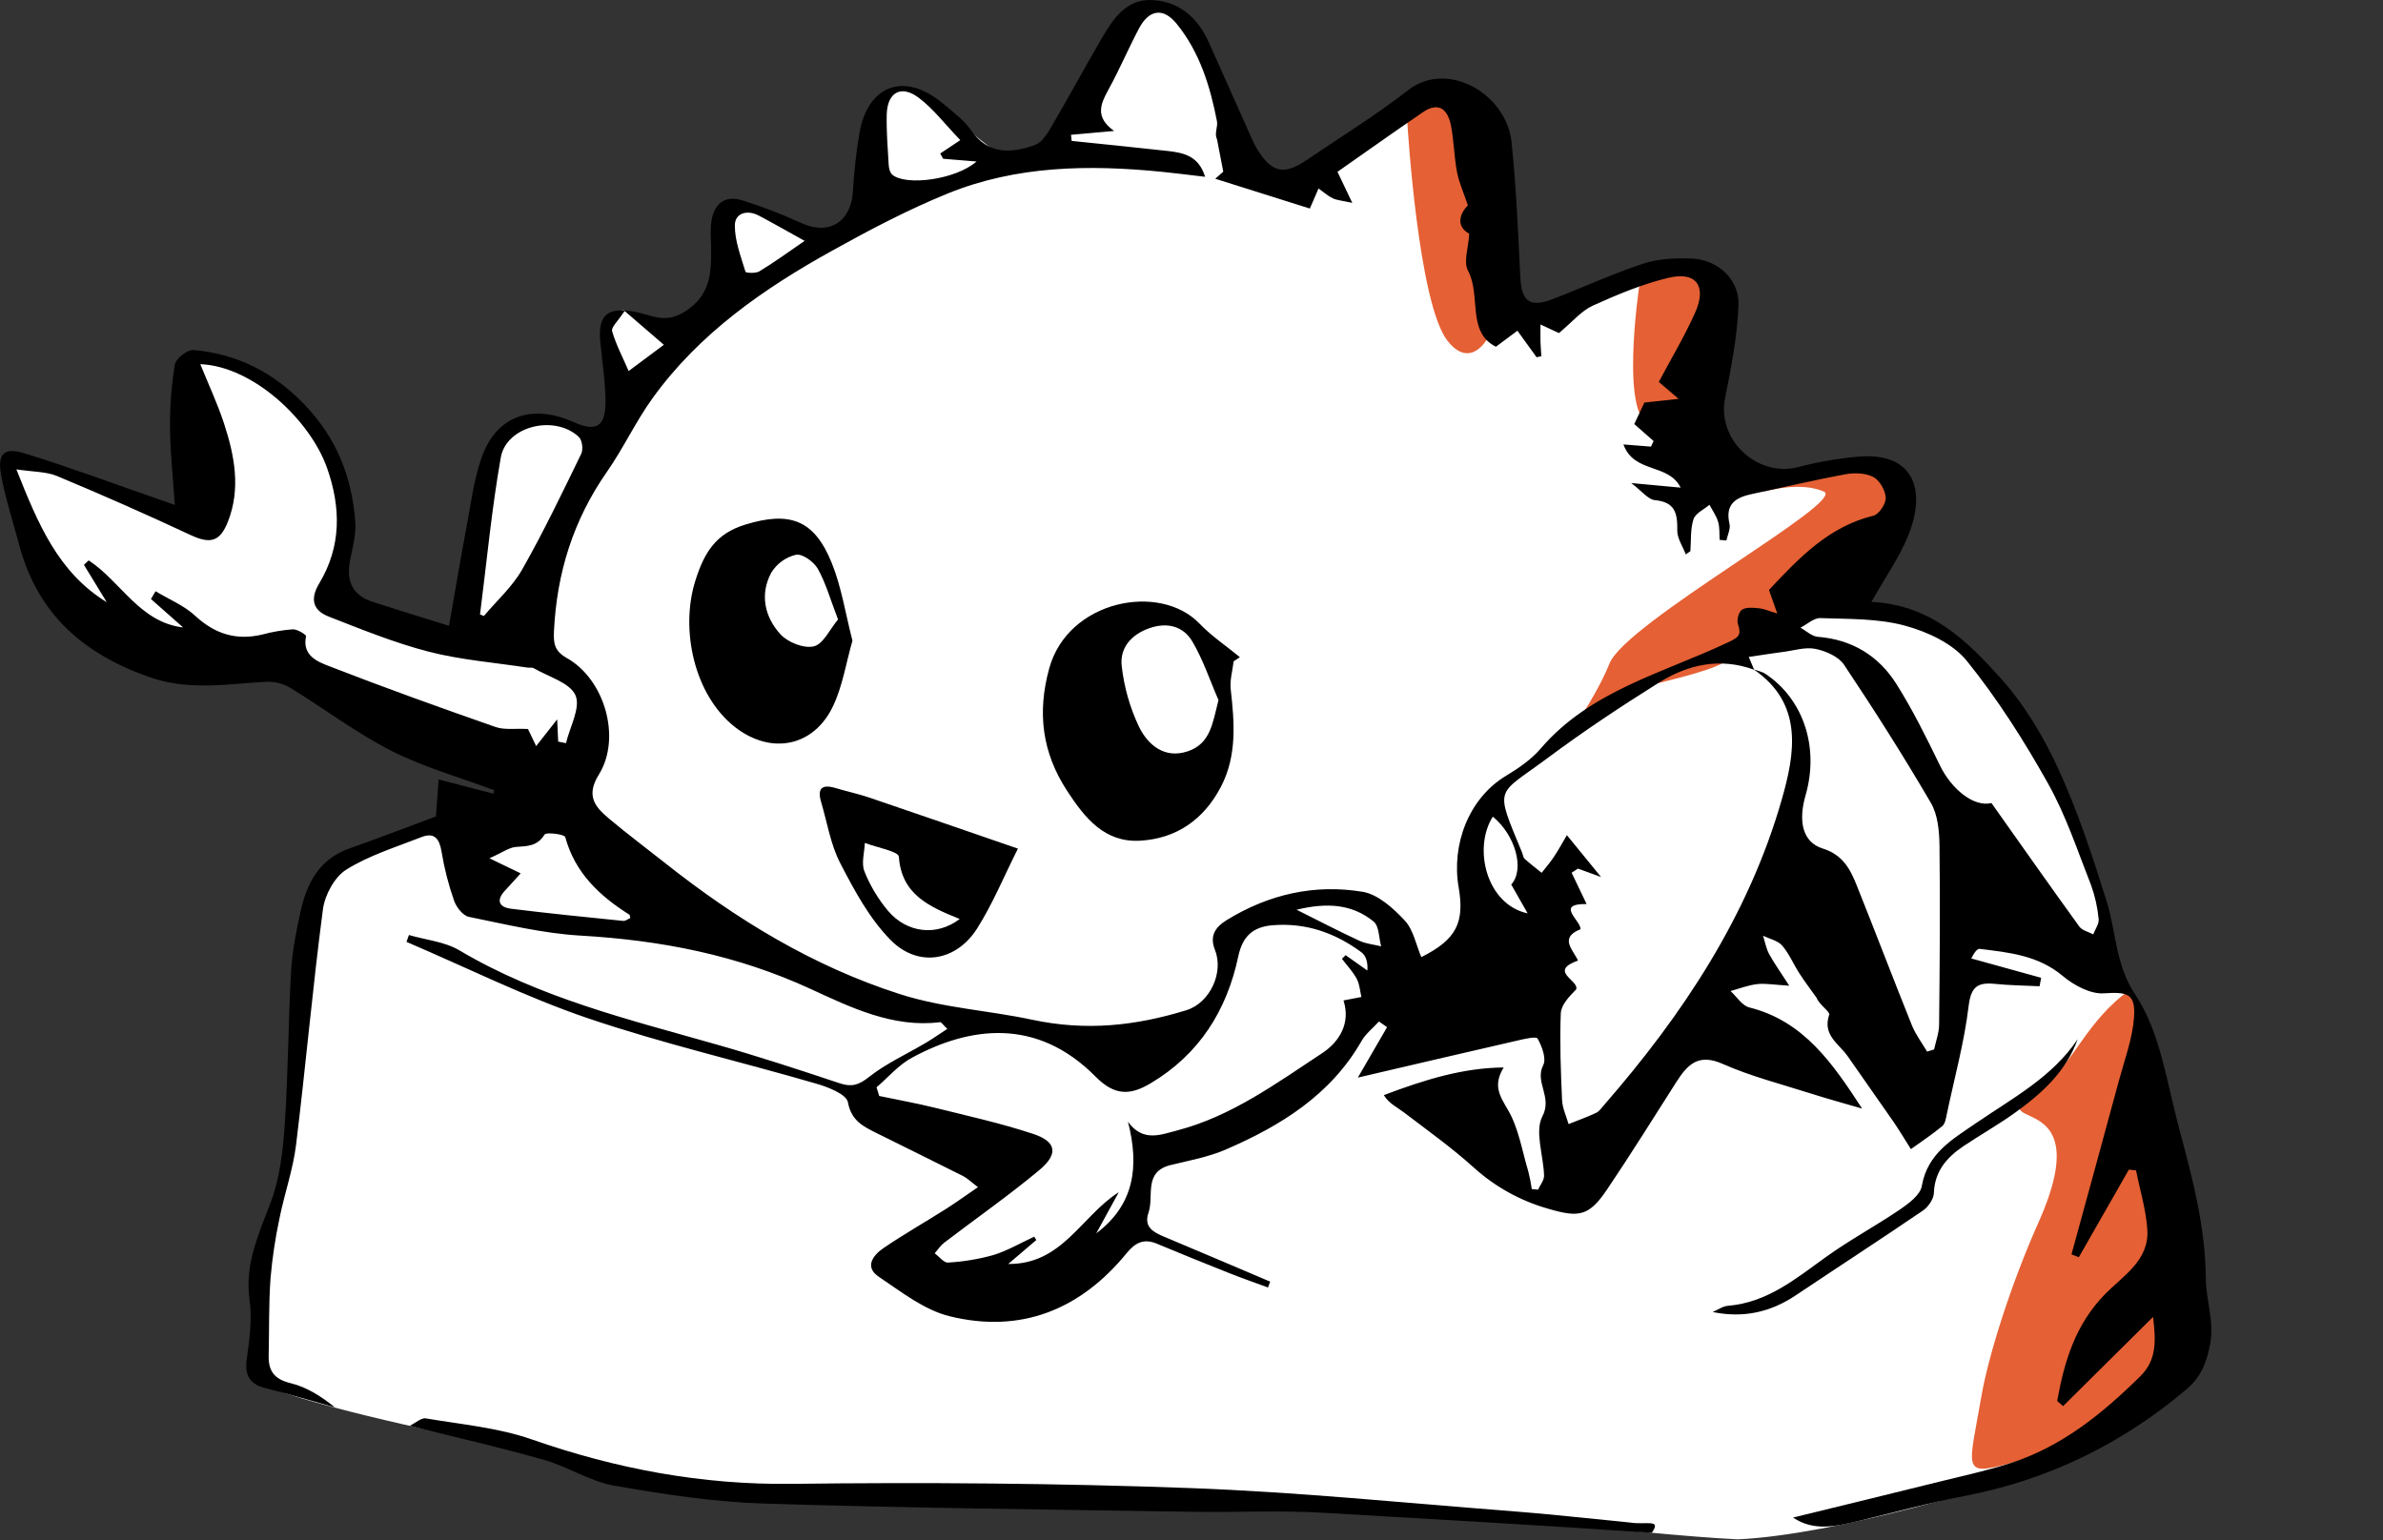 <svg width="1095" height="708" viewBox="0 0 1095 708" fill="none" xmlns="http://www.w3.org/2000/svg">
<rect x="0" y="0" width="1095" height="708" fill="#333333" stroke="none"/>
<path d="M339 94.5C352 93.5 408.5 142.5 406 43.5C424 30.5 437 58 463 73C489 70 517.5 2 533 3.5C548.5 5 585 88 585 88L660 38L699 146.5L774.5 123L794 223L854 215L855 278.5L891 288.5L926 325C926 325 960.5 389 972 438.5C981.5 468 1013 617 1013 617L920 681.5C920 681.5 844 705.5 798.5 707.5C754.5 705.43 645 692 645 692L324 681.5C324 681.5 163 655 116.5 635C112.5 629.5 132.5 522 132.5 522L148.5 401L208 372.5L244 366L134.5 305.5L30.5 278.5L4 211L88 235.5V164L126 175.5L152 206.5L161 247L156.5 267.5L166.5 278.5L208 293.5L226 206.5L245 191.5L280.5 200L279.5 153L286 142.5L305 148H324C324 148 336 96 339 94.5Z" fill="white"/>
<g clip-path="url(#clip0_42_32)">
<path d="M646.69 56.47C646.69 56.47 651.59 139.57 665.21 156.74C678.83 173.91 689.31 146.54 687.21 142.93C685.11 139.32 676.73 41.93 676.73 41.93C676.73 41.93 645.24 37.7 646.69 56.47ZM753.21 131.67C753.21 131.67 743.8 194.88 759.52 195.4C775.24 195.92 803.45 156.62 791.24 142.93C779.03 129.24 790.05 110.3 753.21 131.67ZM810.19 225.94C813.19 225.29 827.63 221.39 838.11 225.94C848.59 230.49 747.16 286.08 739.61 304.89C732.06 323.7 714.83 345.59 718.61 342.89C722.39 340.19 738.7 320 750.45 316.89C762.2 313.78 783.18 309.24 791.27 304.96C799.36 300.68 797.2 287.33 816.62 281.96C836.04 276.59 832.9 270.96 852.81 254.89C872.72 238.82 876.34 233.65 866.49 217.89C856.64 202.13 810.19 225.94 810.19 225.94ZM978.57 455.05C958.65 469.28 952.65 488.98 939.79 498.1C903.1 524.1 966.88 494.38 936.66 561.94C924.25 589.67 913.73 622.82 910.5 641.54C904.67 675.26 901.27 678.54 923.05 672.71C937.76 668.77 970.12 656.08 987 632.5C1010.28 600 995.73 572.04 992.28 526.73C986.87 455.05 978.57 455.05 978.57 455.05Z" fill="#E56034"/>
<path d="M823.91 697.49C846.56 691.94 869.15 686.49 891.71 680.87C902.2 678.28 912.8 675.95 923.09 672.71C947.09 665.17 965.96 649.84 983.49 632.53C990.73 625.39 990.84 616.95 989.33 605.28L948 646.28L945.29 643.92C948.54 625.79 953.59 608.82 967.29 594.79C975.49 586.43 987.61 579.34 986.71 565.23C986.13 556.06 983.33 547.04 981.53 537.95L978.23 537.56L955.23 577.84L951.86 576.51C959.12 549.96 966.44 523.43 973.61 496.85C976.23 487.12 979.91 477.38 980.61 467.48C981.34 456.48 977.41 455.89 966.61 456.55C960.46 456.92 952.91 452.82 947.82 448.55C936.54 439.08 923.19 437.78 909.72 436.12C908.72 435.99 907.51 437.17 905.8 440.52L937.92 449.41C937.68 450.7 937.43 452 937.19 453.29C930.35 452.96 923.47 452.9 916.67 452.2C908.84 451.41 905.67 453.41 904.6 462.38C902.6 479.05 898.08 495.38 894.6 511.92C894.18 513.92 893.85 516.43 892.51 517.55C887.93 521.36 882.92 524.66 878.07 528.16C875.37 523.9 872.79 519.54 869.93 515.39C863.03 505.39 855.93 495.46 849.02 485.46C845.02 479.72 837.3 475.8 840.53 466.37C840.99 465.04 835.99 461.83 834.74 458.62C832.09 454.89 829.31 451.24 826.84 447.4C824.11 443.18 822.16 438.35 818.92 434.61C816.92 432.3 813.13 431.54 810.14 430.09C811.03 432.89 811.52 435.9 812.9 438.44C815.2 442.68 818.05 446.63 822.18 453.04C815.18 452.63 811.25 451.87 807.45 452.31C803.29 452.79 799.27 454.38 795.19 455.49C798.04 458.09 800.52 462.22 803.82 463.04C828.97 469.32 842.24 488.96 855.66 509.53C847.8 507.23 839.88 505.08 832.07 502.59C818.47 498.26 804.49 494.7 791.5 488.95C780.33 484.01 775.35 489.38 770.27 497.34C759.71 513.9 749.33 530.58 738.35 546.85C730.16 559 725.48 559.68 711.57 555.6C698.792 552.01 687.02 545.507 677.18 536.6C667.12 527.51 656.02 519.6 645.18 511.33C642 508.9 638.24 507.24 635.88 503.33C654.97 496.12 672.26 490.81 690.95 490.62C686.04 498.72 688.95 503.41 692.8 509.94C697.8 518.33 699.36 528.81 702.27 538.43C702.941 541.094 703.476 543.791 703.87 546.51L706.74 546.79C707.74 544.64 709.55 542.47 709.5 540.34C709.27 531.09 705.09 520.07 708.76 513.05C713.43 504.13 705.09 497.44 709.12 489.56C710.65 486.56 708.54 480.91 706.53 477.34C705.88 476.2 700.16 477.57 696.88 478.34C672.8 483.85 648.75 489.5 623.94 495.28C628.72 487.03 633.05 479.57 637.37 472.1L633.64 469.5C630.93 472.5 627.57 475.05 625.64 478.45C611.42 503.28 588.57 517.36 563.4 528.28C555.4 531.76 546.51 533.38 537.93 535.47C525.27 538.57 530.38 549.75 527.74 557.36C525.45 563.95 529.98 566.36 535.05 568.47C551.28 575.26 567.45 582.19 583.65 589.06L582.65 591.75C576.65 589.54 570.65 587.45 564.72 585.1C553.72 580.72 542.72 576.28 531.72 571.68C525.72 569.14 521.8 570.98 517.72 575.95C496.5 601.95 469.06 613.05 436.3 604.95C424.66 602.08 414.12 593.73 403.8 586.81C397.08 582.31 401.19 576.91 405.91 573.68C415.15 567.37 424.91 561.83 434.37 555.84C439.11 552.84 443.66 549.54 449.37 545.64C446.07 543.14 444.46 541.49 442.52 540.52C429.19 533.8 415.78 527.26 402.43 520.6C396.43 517.6 391.16 514.98 389.62 506.6C388.95 502.92 380.45 499.6 374.96 498.03C340.08 487.87 304.55 479.67 270.21 468.03C241.71 458.34 214.55 444.76 186.79 432.9C187.16 431.9 187.53 430.8 187.91 429.75C195.7 432.02 204.38 432.8 211.14 436.82C247.95 458.67 288.96 468.58 329.47 480.13C348.41 485.52 367.15 491.65 385.84 497.89C391.38 499.74 394.64 498.69 399.34 494.97C407.23 488.74 416.67 484.49 425.4 479.31C428.63 477.4 431.71 475.22 435.28 472.9C433.37 471.08 432.56 469.73 431.94 469.81C410.33 472.56 390.48 462.81 372.89 454.72C338.58 438.85 303.62 432.15 266.64 430.01C249.46 429.01 232.41 424.84 215.45 421.4C212.73 420.85 209.7 416.98 208.66 414C206.089 406.668 204.162 399.126 202.9 391.46C201.9 385.46 199.64 382.39 193.6 384.77C181.93 389.35 169.66 393.12 159.16 399.67C153.75 403.03 149.26 411.33 148.39 417.93C143.64 453.93 140.47 490.19 136.03 526.26C134.64 537.6 130.71 548.6 128.45 559.86C126.486 569.014 125.1 578.282 124.3 587.61C123.46 599.42 123.73 611.3 123.46 623.15C123.31 630.28 126.15 633.95 133.65 635.76C140.97 637.53 147.65 641.84 153.89 646.84C143.26 643.84 132.67 640.74 121.97 638.01C114.66 636.15 112.34 632.14 113.39 624.59C114.62 615.69 115.94 606.4 114.69 597.59C112.34 581.11 118.79 567.41 124.34 552.76C128.56 541.65 130 529.16 130.82 517.16C132.43 493.62 132.44 469.97 133.75 446.4C134.26 437.29 136.09 428.2 138.04 419.26C140.91 406.13 146.55 394.91 160.49 389.99C173.57 385.37 186.49 380.38 200.31 375.26C200.67 370.587 201.09 364.917 201.57 358.25L226.68 364.78L227.09 363.2C211.27 357.28 194.77 352.67 179.8 345.07C163.65 336.86 149.03 325.68 133.51 316.2C130.171 314.203 126.329 313.207 122.44 313.33C104.56 314.33 87.07 317.57 69.01 311.33C38.54 300.78 17.27 282.33 8.85 250.52C6 239.74 2.45 229.09 0.48 218.15C-1.24 208.57 1.87 205.48 11.11 208.31C31.52 214.57 51.56 222.06 71.75 229.06C74.24 229.92 76.75 230.81 80.33 232.06C79.51 219.68 78.24 208.29 78.14 196.89C78.004 187.054 78.743 177.225 80.35 167.52C80.82 164.76 86.21 160.6 88.99 160.86C108.99 162.71 125.57 171.01 139.83 185.86C154.63 201.23 161.67 219.12 163.23 239.63C163.66 245.22 162.23 251.06 161.03 256.63C158.94 266.26 161.26 273.37 171.22 276.63C182.16 280.17 193.16 283.51 206.33 287.63C209.09 271.92 211.5 257.41 214.23 242.96C216.29 232.02 217.65 220.76 221.3 210.33C227.99 191.2 244.3 185.4 263.48 193.97C273.95 198.64 278.29 196.2 278.23 184.46C278.18 175.32 276.67 166.19 275.83 157.05C274.69 144.74 279.14 141.05 291.49 143.24C298.75 144.55 305.1 148.83 313.74 143.79C326.58 136.31 326.96 125.42 326.74 113.36C326.68 109.64 326.34 105.85 326.83 102.19C327.93 94.02 332.69 89.52 340.98 92.05C350.325 94.978 359.473 98.499 368.37 102.59C380.98 108.27 391.11 102.02 391.92 87.97C392.429 79.158 393.4 70.38 394.83 61.67C398.57 39.05 415.51 32.82 433.11 47.44C437.8 51.33 442.9 55.16 446.35 60.05C454.11 71.05 464.27 70.48 474.93 66.89C477.93 65.89 480.67 62.43 482.43 59.44C490.52 45.69 498.08 31.62 506.12 17.84C511.57 8.58 517.57 -0.85 530.06 0.06C542.35 0.95 550.49 8.42 555.45 19.47C561.14 32.15 566.78 44.86 572.45 57.53C574.26 61.53 575.87 65.74 578.23 69.43C584.62 79.43 590.23 80.43 600.23 73.68C615.92 63.02 632.15 53.03 647.09 41.41C665.09 27.41 692.25 43.07 694.58 65.41C696.72 85.97 697.58 106.67 698.58 127.32C699.12 138.51 702.9 141.55 713.46 137.48C727.38 132.13 740.97 125.83 755.1 121.17C762.01 118.89 769.86 118.55 777.23 118.82C789.11 119.26 799.23 128.23 798.84 140.05C798.34 154.44 795.5 168.84 792.66 183.05C788.87 202 807.29 219.49 826.19 214.71C835.391 212.291 844.782 210.665 854.26 209.85C879.67 207.92 885.26 225.41 876.78 246.28C872.72 256.28 866.27 265.39 859.92 276.64C887.29 277.94 903.92 294.64 919.18 311.56C930.09 323.66 938.91 338.35 945.74 353.23C954.74 372.85 961.55 393.57 968.01 414.23C972.5 428.55 971.81 443.04 981.38 457.52C992.82 474.83 995.73 497.99 1001.38 518.88C1007.46 541.45 1013.44 564.04 1013.6 587.88C1013.66 597.69 1017.5 606.98 1015.6 617.64C1013.99 626.45 1011.15 633.06 1004.78 638.47C974.97 663.72 941.03 680.25 902.57 687.6C886.24 690.73 870.17 695.22 853.98 699.06C843.71 701.48 833.45 703.98 823.91 697.49V697.49ZM806.05 307.83C790.37 302.09 775.58 305.38 762.16 313.83C744.69 324.78 727.46 336.22 710.94 348.54C687.46 366.05 686.64 360.93 699.43 391.9C699.82 392.84 699.89 394.1 700.56 394.71C703.07 396.97 705.77 399.02 708.39 401.15C710.29 398.7 712.39 396.35 714.06 393.77C716.18 390.58 718.06 387.19 719.99 383.85L735.69 403.09L725.08 399.22L722.17 401.12L729.05 415.51C714.42 415.33 726.42 423.07 726.28 427.08C716.28 431.02 722.81 436.44 725.09 441.48C711.19 446.48 725.86 450.61 724.24 454.77C720.89 458.15 717.33 461.93 717.18 465.84C716.68 479.06 717.18 492.33 717.77 505.56C717.93 509.29 719.7 512.95 720.77 516.65C725.01 514.95 729.33 513.41 733.45 511.47C734.9 510.79 735.94 509.19 737.06 507.91C773.31 466.28 803.47 420.84 818.77 367.34C824.77 346.34 828.88 323.41 805.77 307.63C807.65 308.34 809.77 308.72 811.37 309.8C828.81 321.53 836 343.6 829.66 365.57C826.2 377.57 828.31 387.11 837.54 389.99C846.77 392.87 850.17 399.43 853.16 406.9C861.73 428.29 869.91 449.83 878.51 471.21C880.23 475.49 883.13 479.3 885.51 483.33L888.73 482.33C889.53 478.56 890.99 474.8 891.03 471.02C891.31 443.59 891.55 416.16 891.21 388.73C891.12 382.07 890.47 374.47 887.21 368.96C874.62 347.39 861.21 326.28 847.33 305.51C844.82 301.76 838.99 299.22 834.26 298.25C829.53 297.28 824.43 298.99 819.5 299.61C816.05 300.04 812.62 300.61 809.18 301.1L803.56 301.93L806.05 307.83ZM776.74 253.32L774.64 254.82C773.24 251.13 770.64 247.42 770.71 243.75C770.83 236.05 769.81 230.75 760.46 229.88C757.3 229.59 754.46 225.71 749.57 222.02L772.26 224.12C766.62 212.78 750.89 217.75 745.97 204.27L758.64 205.27L759.83 202.7L750.95 194.9L755.61 185.03L771.33 183.31L762.22 175.54C768.07 164.54 774.22 154.32 778.99 143.54C784.32 131.54 779.43 124.71 766.93 127.63C754.93 130.44 743.26 135.34 731.93 140.46C726.63 142.87 722.53 147.94 716.34 153.08L707.86 149.14C707.86 152.48 707.8 154.73 707.86 156.98C707.92 159.23 708.13 161.46 708.27 163.71L706.08 164.2L697.26 152.01L687.39 159.36C673.85 152.6 680.7 135.87 674.53 124.36C672.4 120.36 674.75 114.04 675.12 107.44C668.79 103.91 670.81 98.17 674.49 94.35C672.39 88.1 670.34 83.66 669.49 79.01C668.18 72.01 668.1 64.77 666.74 57.78C665.33 50.52 661.29 46.49 653.85 51.56C640.57 60.61 627.44 69.98 614.57 78.97L621.39 93.25C616.57 92.17 614.31 92.05 612.39 91.14C610.18 90.09 608.29 88.35 605.88 86.63L601.88 95.85L558.41 82.15L562.1 78.9C561.14 73.887 560.173 68.887 559.2 63.9C557.91 61.42 559.68 58.35 559.2 55.73C556.08 39.63 551.28 24.04 540.77 11.04C534.57 3.35 528.02 4.25 523.31 13.19C518.41 22.47 514.31 32.19 509.24 41.37C505.65 47.91 503.09 53.86 511.93 60.19L492.13 61.96C492.23 62.9 492.33 63.83 492.44 64.77C507.26 66.31 522.09 67.77 536.9 69.43C543.98 70.24 550.84 71.73 553.75 81.26C546.39 80.41 540.05 79.58 533.75 78.95C500.3 75.63 467.03 76.1 435.46 88.95C417.27 96.35 399.73 105.58 382.53 115.13C350.87 132.7 321.3 153.22 299.77 183.13C292.07 193.83 286.45 206.02 278.9 216.84C263.45 238.96 255.81 263.39 254.55 290.15C254.29 295.66 254.74 299.23 260.45 302.44C277.86 312.21 285.66 339.14 275.17 356.02C269 365.94 273.59 371.02 280.02 376.39C288.35 383.39 297.07 389.9 305.59 396.65C338.32 422.57 373.48 444.08 413.52 456.92C433.34 463.28 454.17 464.39 474.17 468.66C499.1 474 521.85 471.48 545.17 464.3C555.87 461 562.5 447.07 558.25 436.5C555.7 430.15 558.48 426.09 563.67 422.89C582.94 411.02 604.08 406.21 626.17 409.89C633.22 411.07 640.17 417.41 645.45 423.03C649.45 427.3 650.65 434.17 653.1 439.9C669.4 431.79 673.02 423.82 670.25 407.8C666.9 388.48 674.69 367 692.04 356.56C697.8 353.09 703.65 349.07 707.97 344.03C730.66 317.54 763.78 309.47 793.44 295.52C798.92 292.94 800.34 292.19 798.57 286.74C797.96 284.86 799 281.14 800.51 280.2C802.51 278.96 805.68 279.34 808.3 279.58C810.53 279.79 812.69 280.79 816.66 281.97L812.85 271.15C826.85 256.22 840.45 241.98 860.85 237.02C863.4 236.4 866.63 231.51 866.5 228.74C866.34 225.37 863.69 220.74 860.78 219.23C857.24 217.37 852.13 217.23 848 217.97C833.65 220.61 819.43 224.03 805.14 227.03C797.61 228.62 792.57 231.65 794.72 240.77C795.26 243.08 793.82 245.86 793.3 248.41L790.19 248.15C790 245.39 790.26 242.5 789.5 239.91C788.68 237.12 786.9 234.62 785.5 232C782.96 234.18 779.06 235.92 778.17 238.64C776.68 243.25 777.11 248.4 776.74 253.32V253.32ZM69.37 275.32C70.07 274.13 70.77 272.93 71.48 271.74C77.57 275.45 84.57 278.25 89.7 283.04C98.8 291.44 108.63 294.49 120.57 291.63C125.149 290.387 129.837 289.59 134.57 289.25C136.64 289.16 140.76 291.74 140.62 292.42C138.75 301.42 146.05 304.16 151.38 306.23C176.65 316.06 202.19 325.23 227.78 334.16C231.78 335.55 236.46 334.76 242.6 335.06L246.37 342.92L256.02 330.63C256.24 335.39 256.36 338.12 256.49 340.85L260.08 341.57C261.84 334.11 266.91 325.19 264.43 319.57C261.86 313.74 252.04 311.08 245.32 307.15C244.53 306.68 243.32 306.99 242.32 306.83C227.21 304.51 211.8 303.33 197.07 299.54C181.38 295.49 166.19 289.3 151.07 283.4C143.89 280.6 142.27 275.49 146.71 268.1C156.88 251.19 156.71 233.28 150.26 215.02C142.57 193.25 116.45 168.36 92.04 167.38C95.74 176.53 99.93 185.43 102.97 194.72C107.77 209.43 110.7 224.49 104.77 239.67C101.06 249.18 96.5 250.08 87.49 245.87C67.21 236.383 46.73 227.337 26.05 218.73C21.15 216.73 15.31 216.91 7.53 215.73C17.53 240.94 26.75 263.07 49.05 276.78L38.57 259.61L40.74 257.56C55.57 267.25 64.15 286.02 84.15 288.39L69.37 275.32ZM402.78 499.72C403.18 501.04 403.59 502.36 403.99 503.72C412.51 505.51 421.09 507.04 429.53 509.13C444.65 512.87 459.91 516.26 474.68 521.13C485.51 524.69 486.49 530.38 477.48 537.87C463.48 549.53 448.48 560.01 433.94 571.1C432.22 572.41 430.94 574.36 429.51 576.01C431.51 577.52 433.7 580.44 435.62 580.29C442.689 579.897 449.694 578.733 456.51 576.82C463.01 574.82 469.01 571.26 475.23 568.39C475.55 568.91 475.86 569.39 476.18 569.94L463.29 580.94C488.18 581.16 496.81 558.94 514.09 547.94L503.74 566.86C521.28 553.71 523.57 536.08 518.31 515.57C525.12 525.01 533.25 521.57 540.91 519.57C565.91 513.06 586.51 497.89 607.59 484.02C615.59 478.73 620.67 470.14 617.34 459.82L625.57 458.23C624.9 455.42 624.76 452.33 623.43 449.88C621.64 446.56 618.94 443.73 616.63 440.69L618.31 439.01L628.31 446.07C628.61 442.46 627.73 439.28 625.64 437.73C613.54 428.73 599.96 423.99 584.7 425.26C575.96 425.99 570.99 430.14 569.01 439.5C563.76 464.37 551.08 484.6 528.73 497.89C519.58 503.33 512.4 503.89 503.48 494.89C476.31 467.37 445.48 471.89 419.29 486.01C413.08 489.25 408.23 495.08 402.78 499.74V499.72ZM915.08 369.08C928.79 388.44 942 407.25 955.47 425.88C956.76 427.67 959.69 428.28 961.85 429.44C962.74 427.09 964.59 424.63 964.34 422.44C963.846 417.085 962.667 411.815 960.83 406.76C954.65 391.07 949.33 374.81 941.13 360.2C930.13 340.55 917.89 321.25 903.77 303.76C897.31 295.76 885.63 290.34 875.29 287.55C862.92 284.2 849.47 284.55 836.46 284.09C833.46 283.98 830.37 286.95 827.32 288.51C830 289.96 832.59 292.51 835.32 292.69C851.07 293.94 863.26 301.45 871.41 314.38C878.93 326.32 885.24 339.08 891.41 351.81C896.74 362.76 906.99 371.07 915.08 369.1V369.08ZM220.57 282.41L222.36 283.11C228.3 276.04 235.45 269.65 239.94 261.75C249.76 244.48 258.36 226.5 267.06 208.62C268.06 206.62 267.52 202.27 265.99 200.83C254.88 190.4 232.67 195.77 230.11 210.29C225.9 234.15 223.65 258.35 220.57 282.41V282.41ZM239.26 401.41C236.5 404.41 234.31 406.92 232.05 409.33C227.81 413.86 229.37 416.98 234.83 417.67C251.97 419.81 269.16 421.51 286.35 423.26C287.41 423.37 288.59 422.37 289.65 421.92C289.39 421.01 289.4 420.53 289.2 420.4C275.48 411.74 264.2 401.19 259.73 384.72C259.38 383.45 250.99 382.35 250.22 383.58C246.92 388.91 242.48 388.9 237.22 389.25C233.97 389.46 230.86 391.84 224.9 394.48L239.26 401.41ZM441.26 64.41C434.36 57.25 429.01 50.1 422.17 44.94C414.07 38.83 407.71 42.46 407.46 52.61C407.28 60.33 407.9 68.07 408.36 75.78C408.45 77.35 408.95 79.4 410.03 80.31C416.31 85.56 439.03 82.64 448.75 74.23L433.37 72.97L432.04 70.55L441.26 64.41ZM369.7 110.69C360.91 105.83 354.82 102.31 348.58 99.05C343.28 96.28 337.73 97.98 337.67 103.47C337.58 110.62 340.44 117.85 342.54 124.9C342.71 125.48 347.26 125.73 348.92 124.72C355.43 120.81 361.57 116.31 369.73 110.71L369.7 110.69ZM701.96 419.8L694.42 406.54C700.69 399.69 696.42 383.91 685.96 375.34C676.74 389.86 683.02 415.73 701.96 419.8ZM287.01 142.93C284.01 147.54 280.75 150.43 281.27 152.21C283.1 158.53 286.27 164.46 288.86 170.54L305.05 158.47L287.01 142.93ZM595.79 418.13C606.79 423.61 615.61 428.23 624.65 432.39C627.73 433.81 631.32 434.12 634.65 434.94C633.57 431.05 633.74 425.63 631.18 423.55C621.19 415.38 609.44 414.81 595.79 418.13Z" fill="black"/>
<path d="M188.28 655.31C190.96 654.01 193.56 651.55 195.67 651.91C211.96 654.69 228.8 656.15 244.24 661.54C283.16 675.12 322.53 682.54 364.01 682C424.87 681.24 485.79 681.71 546.61 683.93C596.17 685.74 645.61 690.78 695.09 694.59C711.88 695.88 728.63 697.79 748.94 699.77C756.5 701 763.643 697.902 759 704.5C708.71 701.09 657.57 698.16 607.31 695.25C587.66 694.12 567.89 695.16 548.17 694.84C482.39 693.78 416.58 693.13 350.82 691.05C327.82 690.33 304.82 686.77 282.1 682.79C271.1 680.86 261.04 674.14 250.15 671.03C230.37 665.39 210.29 660.83 188.28 655.31ZM786.98 603.02C789.31 602.02 791.59 600.37 793.98 600.17C811.98 598.69 825.03 587.82 838.83 577.88C849.83 569.96 861.83 563.5 873.08 555.88C877.08 553.12 882.39 549.2 883.08 545.11C885.71 529.99 897.25 523.61 908.13 516.11C924.8 504.69 942.99 495.11 954.72 477.6C949.37 492.46 938.33 502.49 926.08 511.3C918.38 516.85 910.08 521.52 902.16 526.83C894.57 531.95 888.99 538.29 888.63 548.32C888.53 551.09 886.11 554.66 883.7 556.32C864.34 569.52 844.7 582.26 825.2 595.32C813.76 603.02 801.21 605.96 786.98 603.02ZM566.86 303.97C566.37 308.25 565.05 312.62 565.52 316.79C567.24 332.11 568.47 347.28 561.03 361.6C553.19 376.67 540.52 385.48 523.84 386.4C507.62 387.29 498.61 376.13 490.4 363.58C478.78 345.82 476.57 327.46 482.11 307.25C490.7 275.85 532.92 267.61 551.16 286.6C556.7 292.36 563.5 296.92 569.72 302.03L566.86 303.97ZM559.91 321.77C555.97 312.77 552.84 303.21 547.85 294.77C543.69 287.77 536.29 285.88 528.15 288.72C519.79 291.64 514.45 297.82 515.44 306.2C516.529 315.817 519.195 325.189 523.33 333.94C527.44 342.39 535.11 348.86 545.71 345.34C556.31 341.82 557.19 332.25 559.91 321.77ZM391.7 294.46C388.79 304.66 387.19 315.22 382.83 324.46C373.94 343.28 354.31 347.05 337.83 334.25C319.02 319.63 312.41 289.46 319.53 266.85C323.68 253.67 329.08 245.23 342.44 241.12C362.8 234.87 374.1 238.77 382.16 258.67C386.67 269.81 388.49 282.03 391.7 294.46ZM385.08 284.71C381.57 275.58 379.5 268.06 375.81 261.45C374 258.23 368.76 254.45 365.81 254.95C363.448 255.504 361.221 256.523 359.258 257.948C357.296 259.373 355.637 261.176 354.38 263.25C349.06 273.19 351.38 283.58 358.58 291.49C361.96 295.22 369.43 298.18 373.97 297.07C378.32 296.01 381.29 289.25 385.08 284.71ZM467.74 390.04C461.31 402.81 456.18 415.34 449.07 426.62C439.43 441.91 421.87 444.89 409.19 431.99C399.51 422.15 392.57 409.25 386.11 396.75C381.66 388.18 380.11 378.08 377.32 368.66C375.41 362.29 377.75 360.35 383.95 362.2C389.15 363.76 394.48 364.89 399.61 366.63C421.4 374.02 443.12 381.57 467.74 390.04ZM440.99 422.38C426.71 416.64 414.23 411.02 413.04 393.76C412.88 391.3 402.86 389.52 397.4 387.42C397.23 391.82 395.71 396.75 397.2 400.48C399.831 407.086 403.505 413.227 408.08 418.67C416.68 428.79 430.37 430.5 440.99 422.38Z" fill="black"/>
</g>
<defs>
<clipPath id="clip0_42_32">
<rect width="1094.59" height="705.38" fill="white"/>
</clipPath>
</defs>
</svg>
